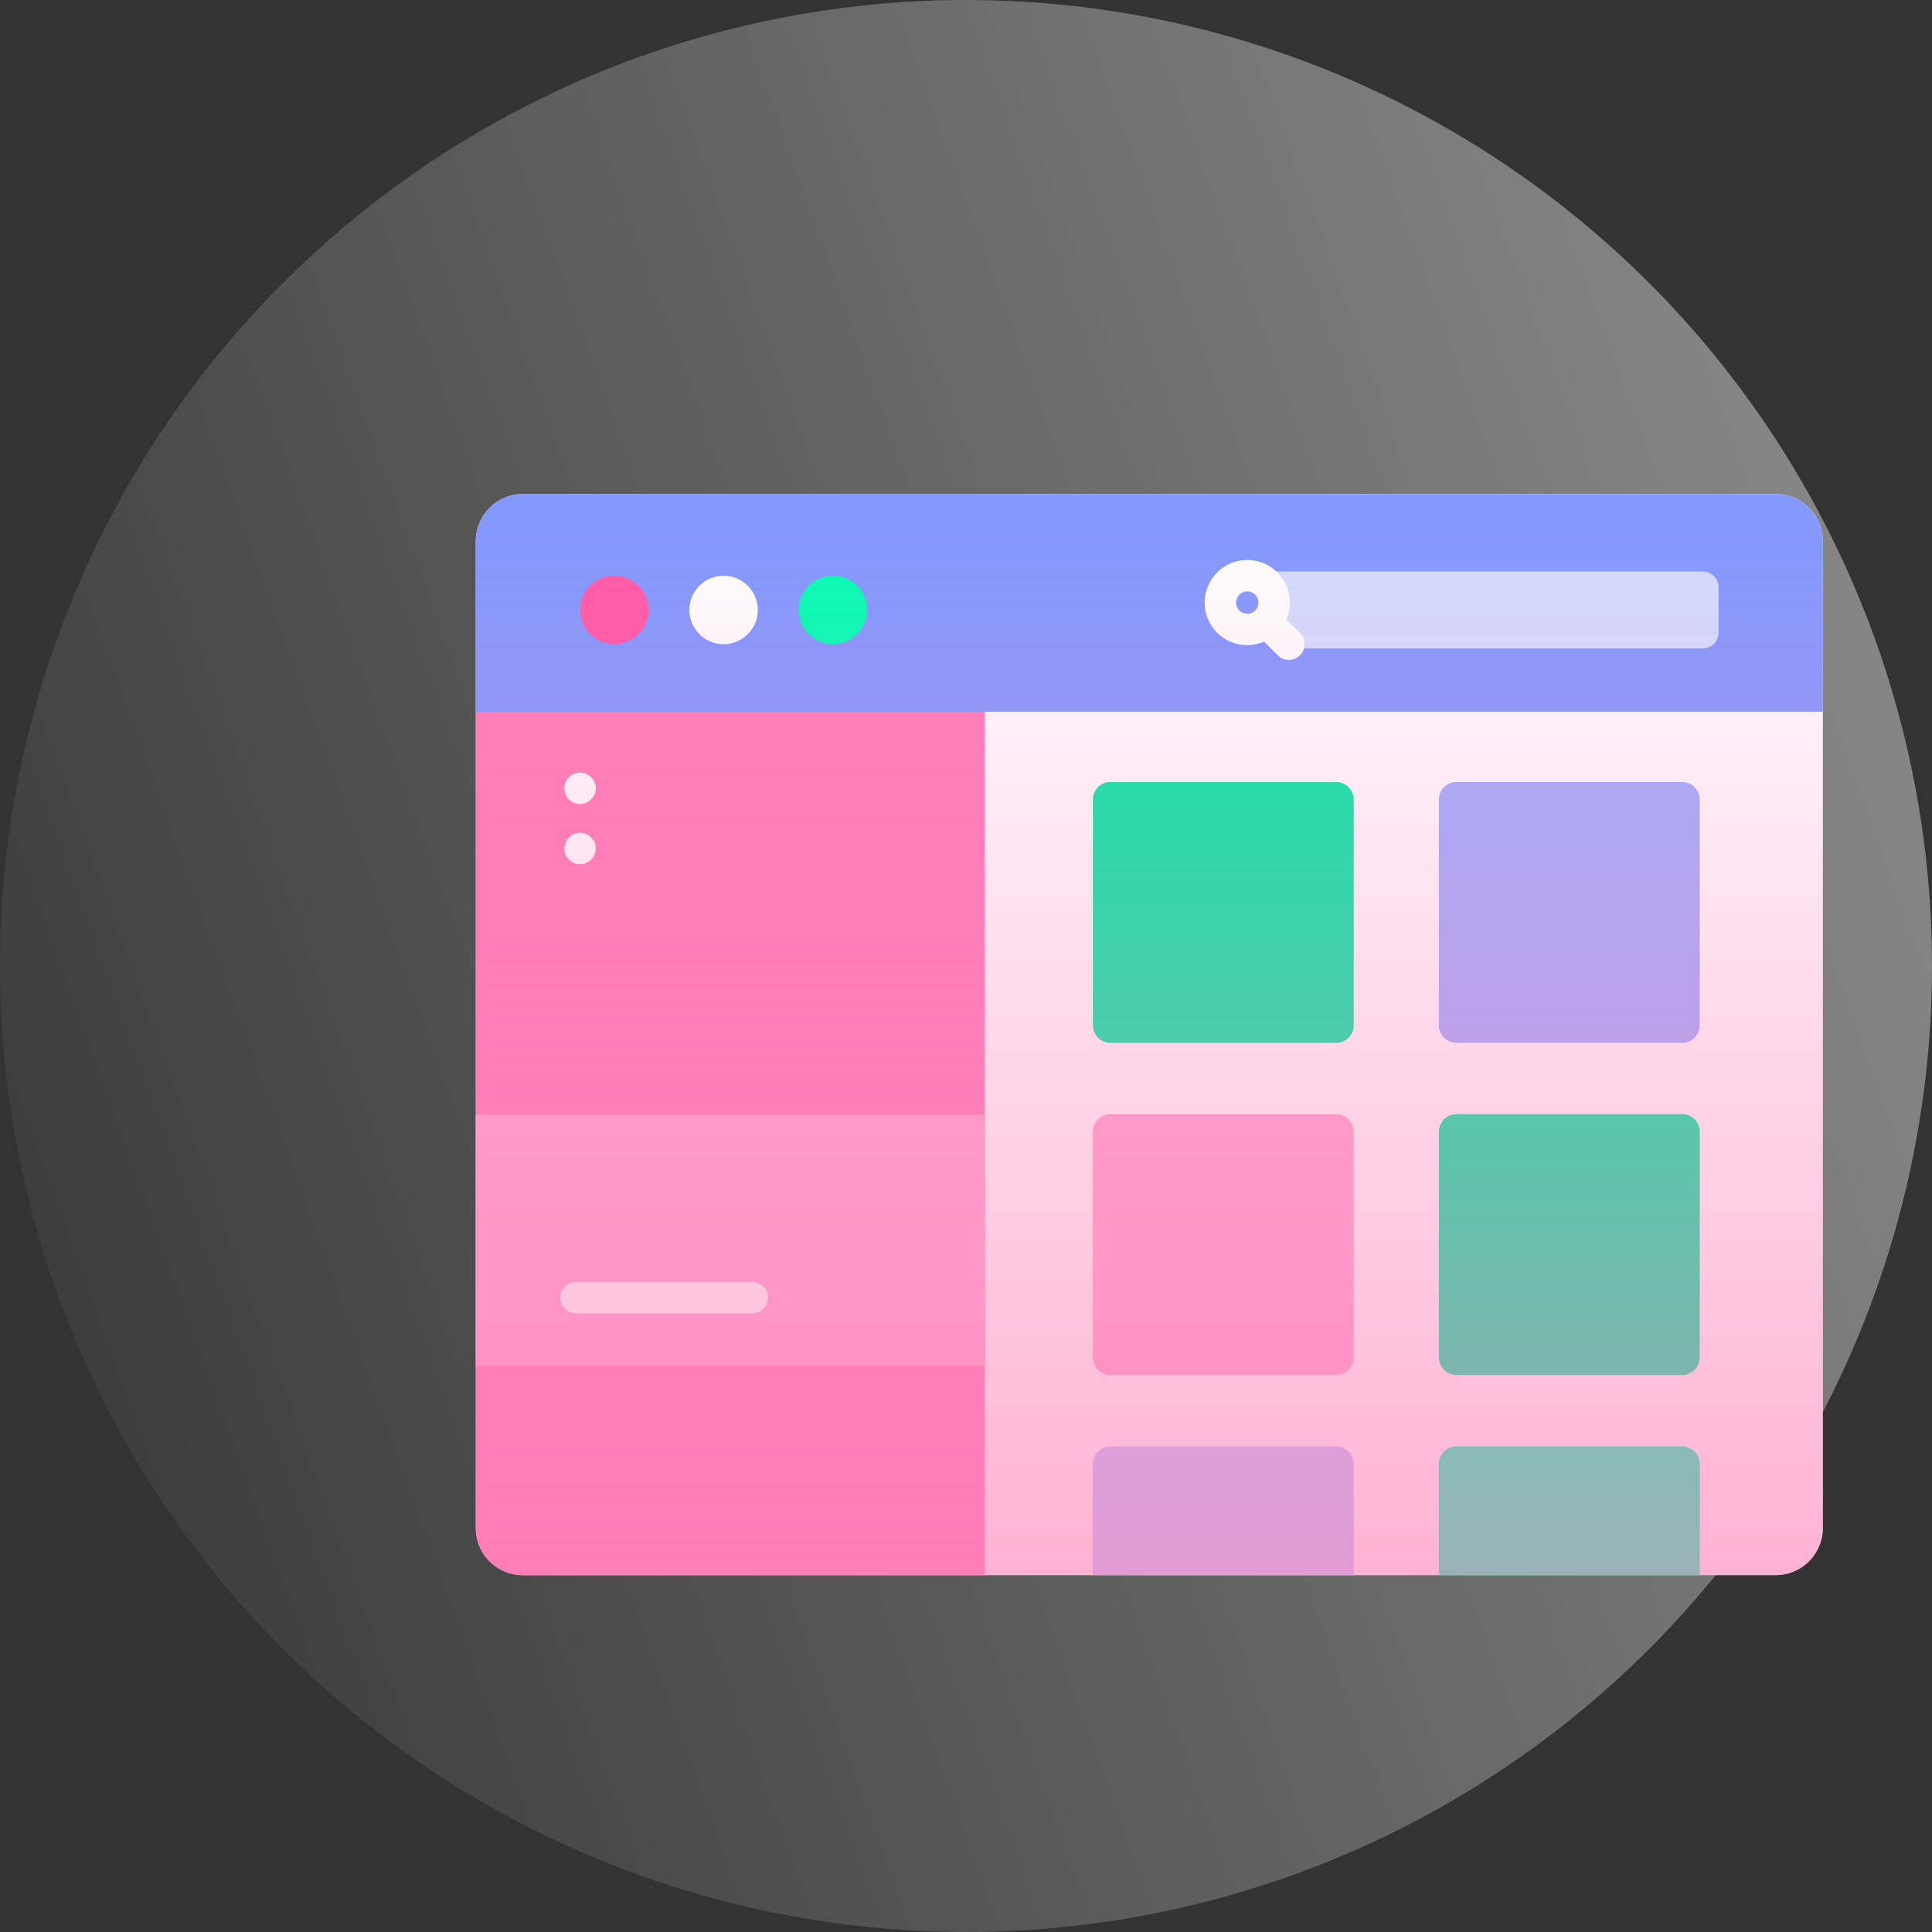 <svg xmlns="http://www.w3.org/2000/svg" xmlns:xlink="http://www.w3.org/1999/xlink" width="74.054" height="74.054" viewBox="0 0 74.054 74.054">
  <rect x="0" y="0" width="74.054" height="74.054" fill="#333333" stroke="none"/>
  <defs>
    <linearGradient id="linear-gradient" x1="0.974" y1="0.238" x2="-0.052" y2="0.609" gradientUnits="objectBoundingBox">
      <stop offset="0" stop-color="#fff"/>
      <stop offset="1" stop-color="#ffffff" stop-opacity="0.071"/>
    </linearGradient>
    <linearGradient id="linear-gradient-2" x1="0.5" x2="0.5" y2="1" gradientUnits="objectBoundingBox">
      <stop offset="0.003" stop-color="#ff7eb8" stop-opacity="0"/>
      <stop offset="1" stop-color="#ff7eb8" stop-opacity="0.6"/>
    </linearGradient>
  </defs>
  <g id="Web_App" data-name="Web App" transform="translate(-1295.999 -1768)">
    <g id="Angular_Development" data-name="Angular Development" transform="translate(1121.528 407)">
      <circle id="Ellipse_379" data-name="Ellipse 379" cx="37.027" cy="37.027" r="37.027" transform="translate(174.471 1361)" opacity="0.42" fill="url(#linear-gradient)"/>
    </g>
    <g id="Web_App-2" data-name="Web App" transform="translate(1272.708 1753.777)">
      <g id="Group_65325" data-name="Group 65325" transform="translate(41.53 26.223)">
        <g id="Group_65324" data-name="Group 65324" transform="translate(0 6.938)">
          <g id="Group_65319" data-name="Group 65319">
            <g id="Group_65316" data-name="Group 65316">
              <path id="Path_51996" data-name="Path 51996" d="M93.16,85.676V123.5a1.805,1.805,0,0,1-1.806,1.806H43.336A1.805,1.805,0,0,1,41.53,123.5V85.676a1.805,1.805,0,0,1,1.806-1.806H91.355A1.805,1.805,0,0,1,93.16,85.676Z" transform="translate(-41.53 -83.87)" fill="#fff"/>
              <g id="Group_65313" data-name="Group 65313" transform="translate(23.651 11.038)">
                <g id="Group_65311" data-name="Group 65311">
                  <path id="Path_51997" data-name="Path 51997" d="M247.339,185.565h-8.648a.675.675,0,0,1-.675-.675v-8.649a.675.675,0,0,1,.675-.675h8.648a.675.675,0,0,1,.675.675v8.649A.675.675,0,0,1,247.339,185.565Z" transform="translate(-238.016 -175.567)" fill="#01eca5"/>
                  <path id="Path_51998" data-name="Path 51998" d="M357.535,185.565h-8.649a.675.675,0,0,1-.675-.675v-8.649a.675.675,0,0,1,.675-.675h8.649a.675.675,0,0,1,.675.675v8.649A.675.675,0,0,1,357.535,185.565Z" transform="translate(-334.948 -175.567)" fill="#9fb0fe"/>
                </g>
                <g id="Group_65312" data-name="Group 65312" transform="translate(0 12.732)">
                  <path id="Path_51999" data-name="Path 51999" d="M247.339,291.338h-8.648a.675.675,0,0,1-.675-.675v-8.649a.675.675,0,0,1,.675-.675h8.648a.675.675,0,0,1,.675.675v8.649a.675.675,0,0,1-.675.675Z" transform="translate(-238.016 -281.34)" fill="#ffa8cf"/>
                  <path id="Path_52000" data-name="Path 52000" d="M357.535,291.338h-8.649a.675.675,0,0,1-.675-.675v-8.649a.675.675,0,0,1,.675-.675h8.649a.675.675,0,0,1,.675.675v8.649a.675.675,0,0,1-.675.675Z" transform="translate(-334.948 -281.34)" fill="#01eca5"/>
                </g>
              </g>
              <g id="Group_65315" data-name="Group 65315" transform="translate(23.651 36.501)">
                <g id="Group_65314" data-name="Group 65314">
                  <path id="Path_52001" data-name="Path 52001" d="M248.018,387.785v4.262h-10v-4.262a.675.675,0,0,1,.674-.675h8.648A.675.675,0,0,1,248.018,387.785Z" transform="translate(-238.02 -387.11)" fill="#b7c5ff"/>
                  <path id="Path_52002" data-name="Path 52002" d="M358.209,387.785v4.262h-10v-4.262a.675.675,0,0,1,.675-.675h8.648A.675.675,0,0,1,358.209,387.785Z" transform="translate(-334.947 -387.11)" fill="#02ffb3"/>
                </g>
              </g>
              <path id="Path_52003" data-name="Path 52003" d="M61.041,83.867H43.336a1.806,1.806,0,0,0-1.806,1.806V123.5a1.806,1.806,0,0,0,1.806,1.806H61.041V83.867Z" transform="translate(-41.53 -83.867)" fill="#ff7eb8"/>
              <path id="Path_52004" data-name="Path 52004" d="M41.53,281.441H61.041v9.625H41.53Z" transform="translate(-41.53 -257.66)" fill="#ffa8cf"/>
              <path id="Path_52005" data-name="Path 52005" d="M93.16,92.21V85.673a1.806,1.806,0,0,0-1.806-1.806H43.336a1.806,1.806,0,0,0-1.806,1.806V92.21Z" transform="translate(-41.53 -83.867)" fill="#8399fe"/>
            </g>
            <g id="Group_65318" data-name="Group 65318" transform="translate(3.995 2.528)">
              <g id="Group_65317" data-name="Group 65317" transform="translate(0 0.602)">
                <circle id="Ellipse_556" data-name="Ellipse 556" cx="1.312" cy="1.312" r="1.312" fill="#ff5ba8"/>
                <circle id="Ellipse_557" data-name="Ellipse 557" cx="1.312" cy="1.312" r="1.312" transform="translate(4.189)" fill="#fff"/>
                <circle id="Ellipse_558" data-name="Ellipse 558" cx="1.312" cy="1.312" r="1.312" transform="translate(8.378)" fill="#02ffb3"/>
              </g>
              <path id="Path_52006" data-name="Path 52006" d="M312.508,111.468H296.119V108.52h16.389a.6.6,0,0,1,.6.6v1.745A.6.6,0,0,1,312.508,111.468Z" transform="translate(-269.47 -108.08)" fill="#d2deff"/>
              <path id="Path_52007" data-name="Path 52007" d="M276.436,105.344a1.632,1.632,0,1,0-.508,2.651l.523.523a.6.6,0,1,0,.851-.851l-.523-.523A1.633,1.633,0,0,0,276.436,105.344Zm-1.457.851a.428.428,0,1,1,0,.606A.429.429,0,0,1,274.98,106.195Z" transform="translate(-249.707 -104.866)" fill="#fff"/>
            </g>
          </g>
          <g id="Group_65320" data-name="Group 65320" transform="translate(3.234 30.202)">
            <path id="Path_52008" data-name="Path 52008" d="M75.761,334.786H69a.6.6,0,0,0,0,1.2h6.762a.6.6,0,1,0,0-1.2Z" transform="translate(-68.397 -334.786)" fill="#fff"/>
          </g>
          <g id="Group_65323" data-name="Group 65323" transform="translate(3.393 10.677)">
            <g id="Group_65321" data-name="Group 65321">
              <circle id="Ellipse_559" data-name="Ellipse 559" cx="0.602" cy="0.602" r="0.602" fill="#fff"/>
            </g>
            <g id="Group_65322" data-name="Group 65322" transform="translate(0 2.307)">
              <circle id="Ellipse_560" data-name="Ellipse 560" cx="0.602" cy="0.602" r="0.602" fill="#fff"/>
            </g>
          </g>
        </g>
      </g>
      <path id="Path_52014" data-name="Path 52014" d="M93.16,85.676V123.5a1.805,1.805,0,0,1-1.806,1.806H43.336A1.805,1.805,0,0,1,41.53,123.5V85.676a1.805,1.805,0,0,1,1.806-1.806H91.355A1.805,1.805,0,0,1,93.16,85.676Z" transform="translate(0 -50.708)" fill="url(#linear-gradient-2)"/>
    </g>
  </g>
</svg>
